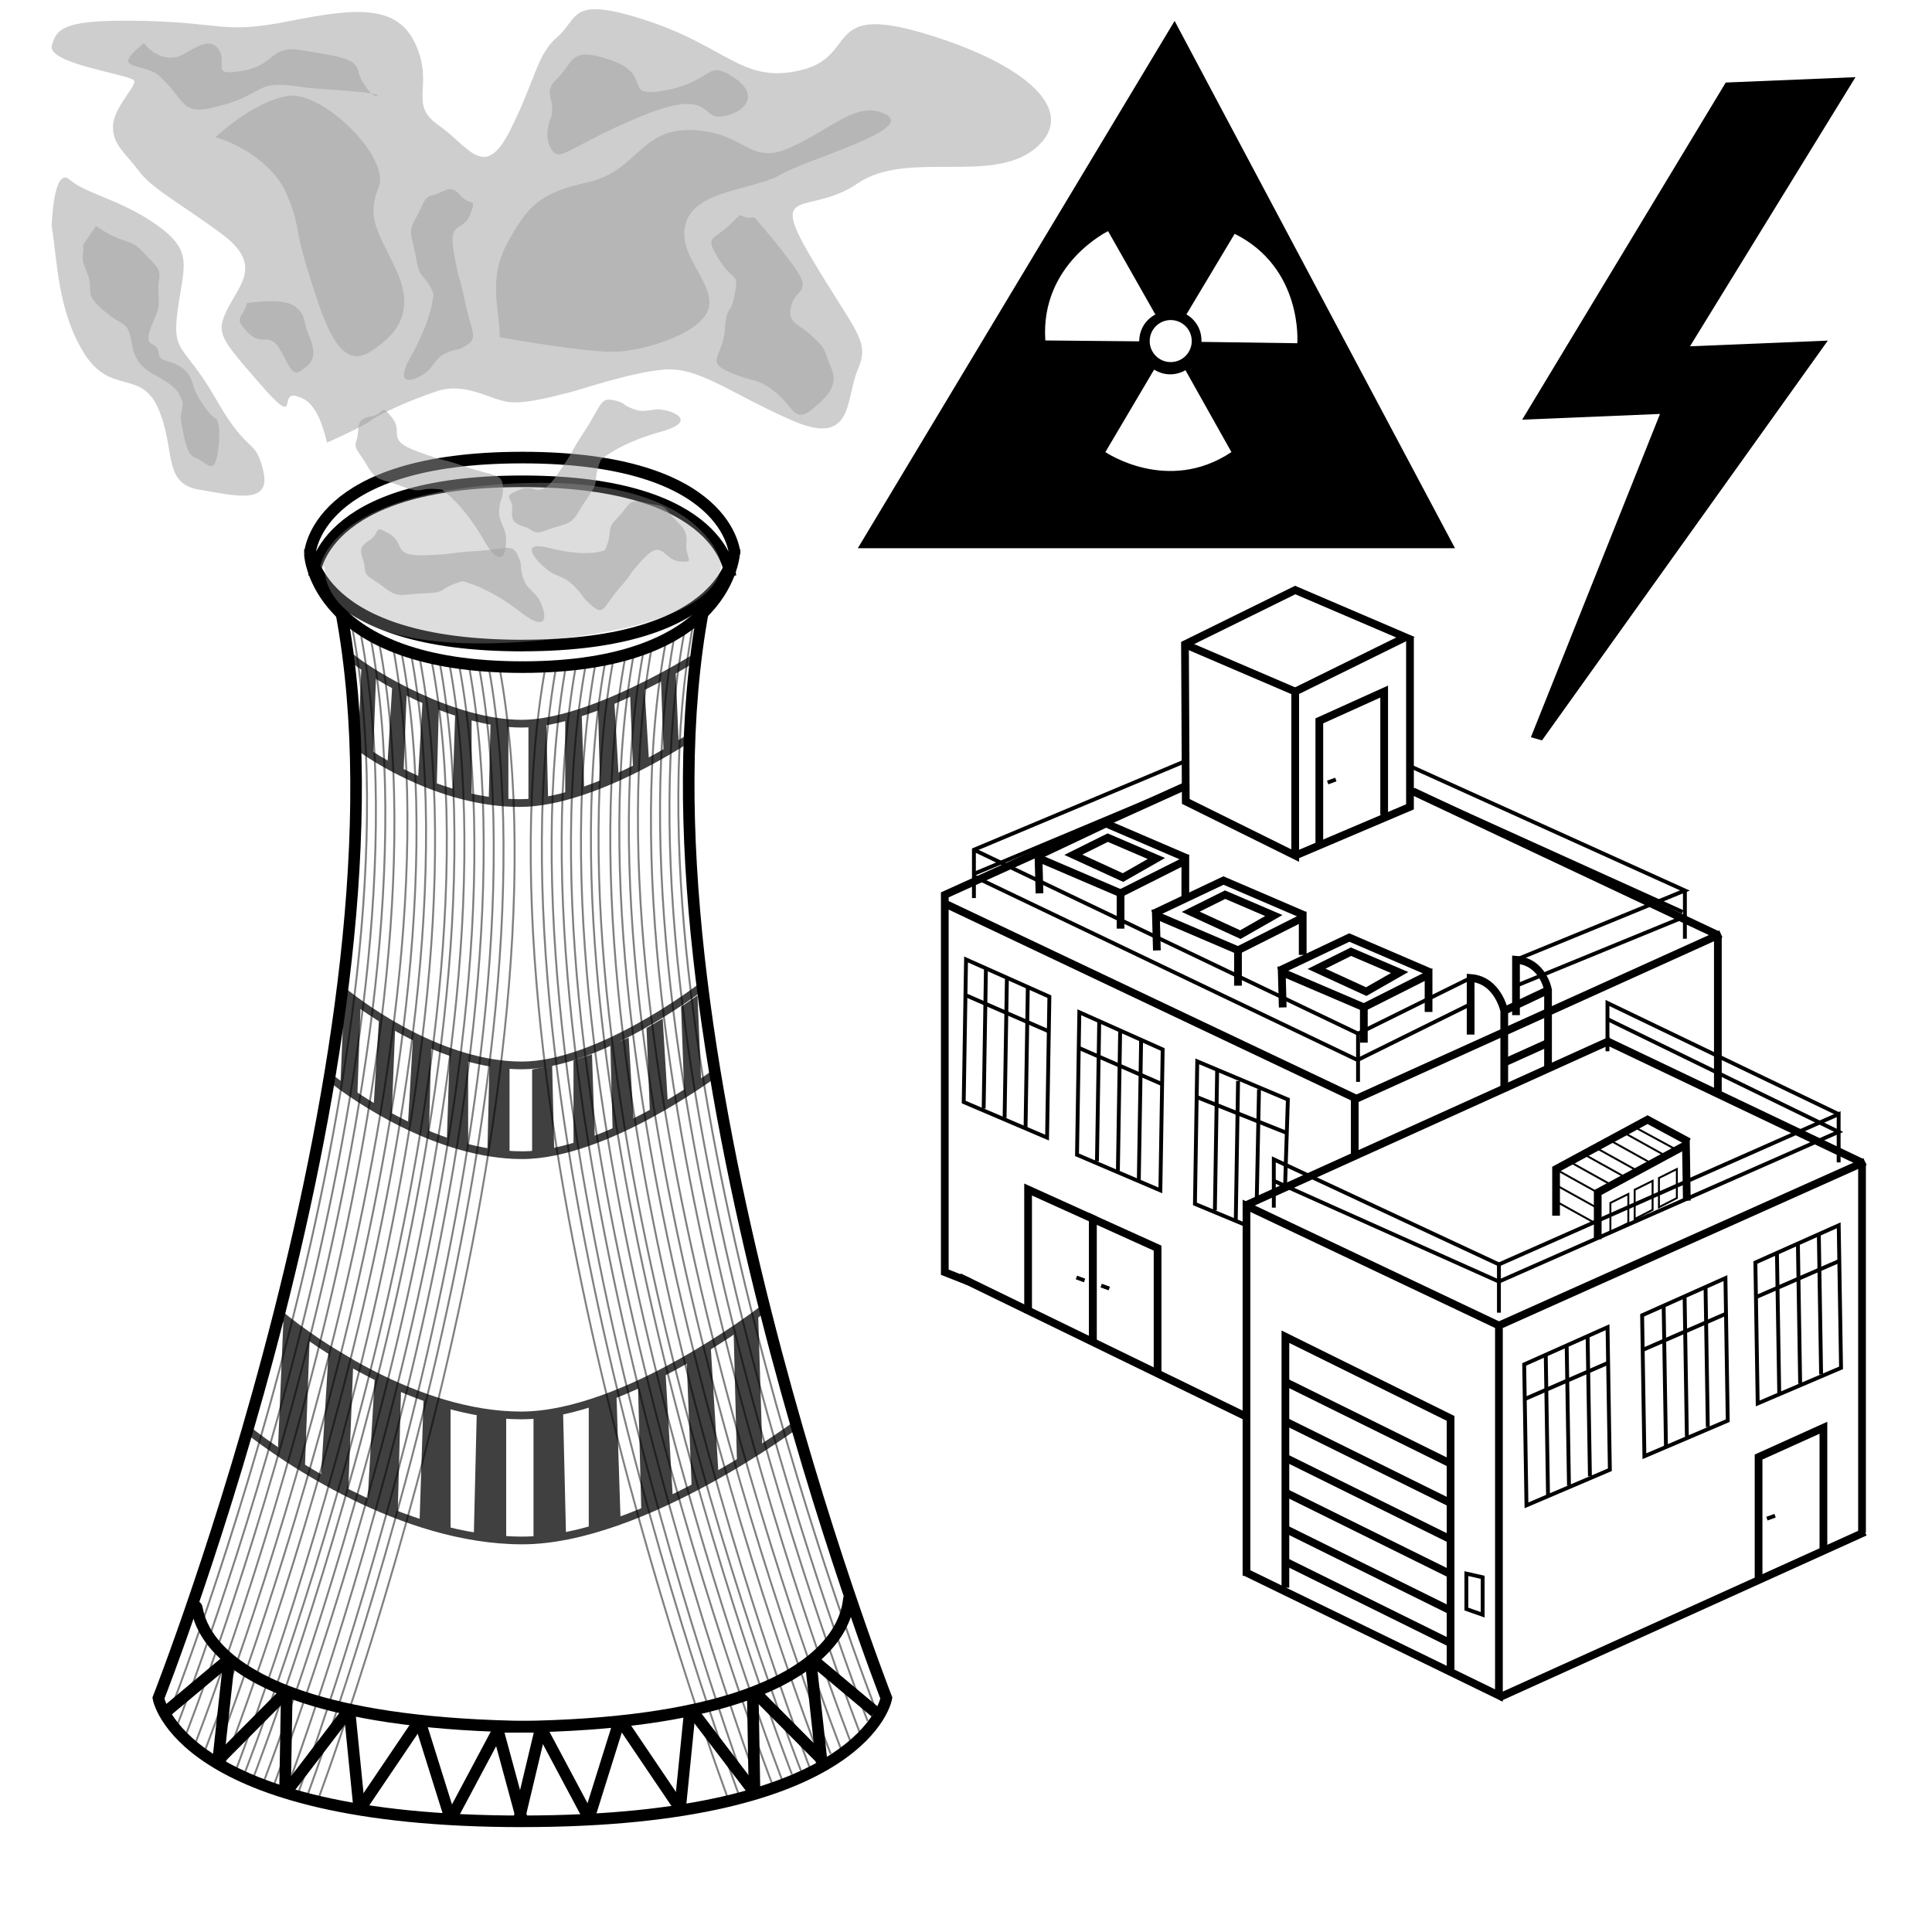 <?xml version="1.0" encoding="utf-8"?>
<!-- Generator: Adobe Illustrator 25.3.0, SVG Export Plug-In . SVG Version: 6.00 Build 0)  -->
<svg version="1.1" xmlns="http://www.w3.org/2000/svg" xmlns:xlink="http://www.w3.org/1999/xlink" x="0px" y="0px"
	 viewBox="0 0 500 500" style="enable-background:new 0 0 500 500;" xml:space="preserve">
<style type="text/css">
	.st0{fill:none;stroke:#000000;stroke-width:3;stroke-miterlimit:10;}
	.st1{opacity:0.75;}
	.st2{fill:none;stroke:#000000;stroke-width:2;stroke-miterlimit:10;}
	.st3{opacity:0.5;}
	.st4{fill:none;stroke:#000000;stroke-width:0.5;stroke-miterlimit:10;}
	.st5{opacity:0.5;fill:#9E9E9E;}
	.st6{opacity:0.35;fill:#9E9E9E;}
	.st7{fill:none;stroke:#000000;stroke-miterlimit:10;}
</style>
<g id="pipe">
	<g>
		<path class="st0" d="M135.23,164.01"/>
		<path class="st0" d="M135.23,471.36c-88.97,0-94.23-31.89-94.23-31.89s67.66-172.01,47.36-280.75"/>
		<path class="st0" d="M135.23,122.55"/>
		<path class="st0" d="M88.35,143.82"/>
		<path class="st0" d="M135.16,164.01"/>
		<path class="st0" d="M135.16,471.35c88.97,0,94.23-31.89,94.23-31.89s-67.66-173.03-47.36-281.77"/>
		<path class="st0" d="M135.16,122.55"/>
		<path class="st0" d="M182.03,143.81"/>
		<g>
			<path class="st0" d="M80.19,142.12c0,0,1.13,24.95,55.01,24.95"/>
			<path class="st0" d="M80.19,143.37c0,0,1.13-24.95,55.01-24.95"/>
			<path class="st0" d="M190.13,142.11c0,0-1.13,24.95-55.01,24.95"/>
			<path class="st0" d="M190.13,143.37c0,0-1.13-24.95-55.01-24.95"/>
			<path class="st0" d="M80.19,143.37c0,0,1.2,29.28,55.08,29.28"/>
			<path class="st0" d="M190.05,142.74c0,0-0.99,29.91-54.87,29.91"/>
			<path class="st0" d="M81.3,149c0,0,1.11-24.44,53.9-24.44"/>
			<path class="st0" d="M189.02,149c0,0-1.11-24.44-53.9-24.44"/>
		</g>
	</g>
	<g class="st1">
		<polygon points="180.51,257.6 181.47,280.23 177.09,283.12 176.26,260.56 		"/>
		<polygon points="171.5,263.6 172.85,285.73 168.21,288.34 167.32,266.06 		"/>
		<polygon points="162.71,268.55 163.99,290.53 158.56,293.07 157.96,270.47 		"/>
		<polygon points="153.21,272.85 153.94,294.95 148.42,296.81 148.42,274.39 		"/>
		<polygon points="142.9,275.75 143.43,298.02 137.71,298.77 137.71,276.79 		"/>
		<path class="st2" d="M85.28,278.76c6.74,5.39,28.2,20.2,49.84,20.2s49.95-21.23,49.95-21.23"/>
		<path class="st2" d="M88.68,256.42c6.26,5.15,26.22,19.31,46.34,19.31s46.44-20.3,46.44-20.3"/>
		<polygon points="89.07,257.79 88.11,280.42 92.49,283.31 93.31,260.75 		"/>
		<polygon points="98.08,263.79 96.72,285.92 101.37,288.53 102.26,266.25 		"/>
		<polygon points="106.87,268.74 105.59,290.72 111.01,293.26 111.62,270.66 		"/>
		<polygon points="116.36,273.04 115.64,295.14 121.16,297 121.16,274.58 		"/>
		<polygon points="126.68,275.2 126.15,297.46 131.87,298.22 131.87,276.23 		"/>
	</g>
	<g class="st1">
		<polygon points="174.81,172.7 175.66,192.88 171.77,195.46 171.04,175.34 		"/>
		<polygon points="166.8,178.05 168.01,197.78 163.88,200.11 163.09,180.24 		"/>
		<polygon points="158.99,181.54 160.13,201.15 155.3,203.41 154.77,183.26 		"/>
		<polygon points="150.55,184.95 151.19,204.66 146.28,206.31 146.28,186.33 		"/>
		<polygon points="141.38,186.89 141.85,206.74 136.76,207.41 136.76,187.81 		"/>
		<path class="st2" d="M91.25,192.03c5.99,4.8,23.97,15.8,43.21,15.8s44.41-17.19,44.41-17.19"/>
		<path class="st2" d="M90.78,170.06c5.57,4.59,26.39,17.23,44.27,17.23s45.07-17.23,45.07-17.23"/>
		<polygon points="93.52,172.87 92.67,193.05 96.56,195.63 97.3,175.51 		"/>
		<polygon points="101.53,177.18 100.33,196.91 104.46,199.24 105.25,179.37 		"/>
		<polygon points="109.35,181.54 108.21,201.15 113.03,203.41 113.57,183.26 		"/>
		<polygon points="117.79,184.95 117.14,204.66 122.05,206.31 122.05,186.33 		"/>
		<polygon points="126.96,186.89 126.49,206.74 131.57,207.41 131.57,187.81 		"/>
	</g>
	<g class="st3">
		<g>
			<path class="st4" d="M43.83,443.34c0,0,67.66-172.01,47.36-280.75"/>
			<path class="st4" d="M46,446.14c0,0,67.83-172.47,47.48-281.49"/>
			<path class="st4" d="M47.79,449.76c0,0,68.69-174.64,48.08-285.04"/>
			<path class="st4" d="M50,452.61c0,0,68.87-175.1,48.21-285.79"/>
			<path class="st4" d="M52.98,453.16c0,0,69.17-176.24,48.67-286.08"/>
			<path class="st4" d="M55.57,454.64c0,0,68.96-175.35,48.4-285.49"/>
			<path class="st4" d="M57.8,457.17c0,0,69.39-176.43,48.57-287.95"/>
			<path class="st4" d="M60.69,459.02c0,0,68.84-176.67,47.97-288.49"/>
		</g>
		<path class="st4" d="M63.26,459.02c0,0,69.27-176.35,48.49-287.82"/>
		<g>
			<path class="st4" d="M65.59,459.96c0,0,68.8-176.92,48.16-288.76"/>
			<path class="st4" d="M67.92,461.98c0,0,69.13-177.81,48.39-290.2"/>
			<path class="st4" d="M70.7,462.41c0,0,68.87-177.54,48.21-289.76"/>
			<path class="st4" d="M73.76,464.22c0,0,67.79-179.48,47.7-291.35"/>
			<path class="st4" d="M76.61,465.54c0,0,67.57-179.76,47.42-292.67"/>
			<path class="st4" d="M79.21,465.54c0,0,67.59-179.32,47.31-292.67"/>
			<path class="st4" d="M81.85,466.99c0,0,68.09-180.12,47.44-294.12"/>
		</g>
	</g>
	<g class="st3">
		<g>
			<path class="st4" d="M226.71,442.58c0,0-67.66-172.01-47.36-280.75"/>
			<path class="st4" d="M224.54,445.38c0,0-67.83-172.47-47.48-281.49"/>
			<path class="st4" d="M222.75,449c0,0-68.69-174.64-48.08-285.04"/>
			<path class="st4" d="M220.54,451.84c0,0-68.87-175.1-48.21-285.79"/>
			<path class="st4" d="M217.56,452.39c0,0-69.17-176.24-48.67-286.08"/>
			<path class="st4" d="M214.97,453.88c0,0-68.96-175.35-48.4-285.49"/>
			<path class="st4" d="M212.74,456.41c0,0-69.39-176.43-48.57-287.95"/>
			<path class="st4" d="M209.85,458.25c0,0-68.84-176.67-47.97-288.49"/>
		</g>
		<path class="st4" d="M207.28,458.25c0,0-69.27-176.35-48.49-287.82"/>
		<g>
			<path class="st4" d="M204.95,459.19c0,0-68.8-176.92-48.16-288.76"/>
			<path class="st4" d="M202.62,461.22c0,0-69.13-177.81-48.39-290.2"/>
			<path class="st4" d="M199.84,461.65c0,0-68.87-177.54-48.21-289.76"/>
			<path class="st4" d="M196.78,463.46c0,0-67.79-179.48-47.7-291.35"/>
			<path class="st4" d="M193.93,464.78c0,0-67.57-179.76-47.42-292.67"/>
			<path class="st4" d="M191.33,464.78c0,0-67.59-179.32-47.31-292.67"/>
			<path class="st4" d="M188.69,466.23c0,0-68.09-180.12-47.44-294.12"/>
		</g>
	</g>
	<g class="st1">
		<polygon points="196.21,340.21 197.26,373.83 190.72,378.06 189.86,344.54 		"/>
		<polygon points="183.92,348.21 185.93,381.19 179.01,385.08 177.69,351.87 		"/>
		<polygon points="172.21,354.74 174.13,387.7 165.99,391.51 165.09,357.62 		"/>
		<polygon points="159.53,360.63 160.61,393.62 152.37,396.38 152.37,362.93 		"/>
		<polygon points="145.71,364.83 146.49,397.59 138.07,398.7 138.07,366.35 		"/>
		<path class="st2" d="M63.74,369.73c9.65,7.72,40.4,28.94,71.41,28.94s71.56-30.42,71.56-30.42"/>
		<path class="st2" d="M72.81,340.46c8.39,6.89,35.11,25.85,62.05,25.85s62.19-27.18,62.19-27.18"/>
		<polygon points="73.41,340.24 71.88,376.39 78.87,381.02 80.19,344.96 		"/>
		<polygon points="85.15,348.21 83.1,381.64 90.13,385.59 91.46,351.92 		"/>
		<polygon points="96.98,356.71 95.14,388.19 102.92,391.83 103.79,359.46 		"/>
		<polygon points="109.65,361.13 108.6,393.2 116.61,395.89 116.61,363.37 		"/>
		<polygon points="123.4,364.91 122.62,397.52 131,398.62 131,366.43 		"/>
	</g>
	<g>
		<path class="st0" d="M142.06,446.92c-106.21,0-87.84-40.99-92.06-28.76"/>
		<path class="st0" d="M129.36,446.92c106.24,0,86.93-43.33,91.18-31.1"/>
	</g>
	<g>
		<line class="st0" x1="42.55" y1="443.34" x2="59.32" y2="429.32"/>
		<line class="st0" x1="56.37" y1="456.41" x2="59.32" y2="429.32"/>
		<line class="st0" x1="74.22" y1="437.68" x2="56.47" y2="455.53"/>
		<line class="st0" x1="73.76" y1="464.22" x2="74.22" y2="437.68"/>
		<line class="st0" x1="90.41" y1="442.4" x2="73.76" y2="464.22"/>
		<line class="st0" x1="93" y1="468.34" x2="90.41" y2="442.4"/>
		<line class="st0" x1="116.61" y1="470.85" x2="108.6" y2="445.27"/>
		<line class="st0" x1="93" y1="468.34" x2="108.6" y2="445.27"/>
		<line class="st0" x1="116.61" y1="470.85" x2="129.36" y2="446.92"/>
	</g>
	<g>
		<line class="st0" x1="226.46" y1="443.03" x2="209.7" y2="429"/>
		<line class="st0" x1="212.65" y1="456.09" x2="209.7" y2="429"/>
		<line class="st0" x1="194.8" y1="437.36" x2="212.55" y2="455.22"/>
		<line class="st0" x1="195.26" y1="463.9" x2="194.8" y2="437.36"/>
		<line class="st0" x1="178.61" y1="442.08" x2="195.26" y2="463.9"/>
		<line class="st0" x1="176.01" y1="468.02" x2="178.61" y2="442.08"/>
		<line class="st0" x1="152.41" y1="470.53" x2="160.42" y2="444.96"/>
		<line class="st0" x1="176.01" y1="468.02" x2="160.42" y2="444.96"/>
		<line class="st0" x1="152.41" y1="470.53" x2="139.66" y2="446.6"/>
	</g>
	<line class="st0" x1="128.54" y1="446.68" x2="135.23" y2="471.36"/>
	<line class="st0" x1="140.22" y1="446.14" x2="134.21" y2="471.35"/>
</g>
<g id="steam_clouds">
	<path class="st5" d="M84.63,114.55c-1.98-8.16-4.35-11.33-8.31-12.12c-3.96-0.79,1.19,8.7-9.1-3.16s-11.47-13.05-8.31-19.38
		c3.16-6.33,9.17-11.44-1.55-19.37s-17.84-11.49-21.4-16.24s-6.73-6.73-6.73-11.47s5.93-10.29,5.54-11.87
		c-0.4-1.58-22.55-4.35-21.36-9.1s3.56-6.91,24.13-6.42s20.18,3.47,37.58,0s28.01-4.26,32.6,6.42s-2.14,15.03,5.78,20.57
		s11.87,14.64,18.59,1.19c6.73-13.45,6.73-19.38,12.26-24.13c5.54-4.75,2.77-10.86,23.34-4.05s24.53,16.31,39.56,12.75
		c15.03-3.56,5.54-17.41,32.04-9.49S279.28,28.85,268,38.34s-33.24,0.4-46,9.1s-23.44,0-11.97,19.38
		c11.47,19.38,15.23,21.28,11.97,28.84c-3.26,7.56-0.89,20.26-17.11,13.11c-16.22-7.14-24.13-13.95-33.23-13.11
		c-9.1,0.83-22.55,5.58-24.53,5.97c-1.98,0.4-11.08,3.16-15.82,2.37c-4.75-0.79-11.08-5.14-18.2-2.77
		c-7.12,2.37-15.03,5.98-17.01,7.54S84.63,114.55,84.63,114.55z"/>
	<path class="st5" d="M55.75,35.52c4.75,1.19,15.03,6.33,18.59,15.03s1.58,7.52,5.54,20.18c3.96,12.66,7.91,25.28,15.82,20.36
		s11.87-11.22,6.33-22.32s-6.73-13.07-3.96-20.59c2.77-7.52-14.64-24.92-23.74-23.34C65.25,26.43,55.75,35.52,55.75,35.52z"/>
	<path class="st5" d="M129.33,87.26c0-7.3-3.16-14.93,1.98-24.37c5.14-9.44,8.31-13,20.97-15.77c12.66-2.77,13.45-14.24,27.3-13.45
		c13.85,0.79,14.24,9.49,25.32,4.35s17.35-12.26,24.5-8.31s-20.55,11.47-27.27,15.43s-21.76,3.96-24.53,12.26
		c-2.77,8.31,6.73,14.9,5.93,21.69c-0.79,6.79-16.22,11.54-23.74,11.93C152.27,91.43,129.33,87.26,129.33,87.26z"/>
	<path class="st5" d="M13.37,58.46c1.5,9.15,1.5,21.81,8.35,32.89s14.8,4.09,19.27,14.44s1.04,19.32,10.4,20.9s18.86,4.12,16.75-4.8
		c-2.11-8.92-3.69-3.64-12.13-18.41s-11.6-11.6-10.02-23.21c1.58-11.6,4.08-15.14-5.08-21.81s-18.65-8.25-22.87-11.95
		S13.37,58.46,13.37,58.46z"/>
	<path class="st5" d="M112.19,76.05c-2.64-6.07-3.45-3.16-4.49-9.23c-1.05-6.07-2.38-6.33,0-10.55s1.86-5.27,4.49-5.8
		s4.22-3.16,6.86,0c2.64,3.16,4.48,0.26,2.64,5.01s-5.8,1.32-4.22,10.02c1.58,8.7,1.32,5.01,2.9,12.66
		c1.58,7.65,3.43,9.23,0.53,11.08c-2.9,1.85-2.11,0.75-4.75,1.82c-2.64,1.08-2.9,1.87-4.75,4.24s-10.59,6.67-5.03-3.13
		S112.19,76.05,112.19,76.05z"/>
	<path class="st5" d="M21.46,63.4c0.53,3.16-1.05,2.11,1.05,7.12c2.11,5.01-1.32,5.01,4.22,9.76s6.33,2.37,7.38,8.7
		c1.05,6.33,5.01,7.34,8.18,9.34c3.16,2,3.96,3.06,4.75,5.17c0.79,2.11-0.79,2.9,0,6.59c0.79,3.69,1.32,7.71,3.43,8.34
		s4.23,3.8,5.28,1.16c1.05-2.64,1.59-10.55,0-11.34c-1.59-0.79-3.96-4.48-5.02-6.59c-1.05-2.11-0.79-4.75-4.22-6.86
		c-3.43-2.11-5.24-0.84-5.52-3.71c-0.28-2.88-4.1-0.77-1.93-6.31c2.17-5.54,2.21-4.75,1.93-9.23c-0.28-4.48,1.7-4.48-1.93-8.18
		s-3.36-3.96-7.32-5.27s-6.86-3.62-6.86-3.62L21.46,63.4z"/>
	<path class="st5" d="M142.69,30.16c1.15-4.75-2.55-6.07,1.67-10.02c4.22-3.96,2.9-8.44,13.98-4.48
		c11.08,3.96,2.11,10.02,14.24,7.65s10.15-8.18,17.47-3.16s1.78,9.49-3.49,10.02c-5.27,0.53-2.37-7.65-20.84,0
		s-20.75,12.13-23.04,8.44C140.41,34.91,142.69,30.16,142.69,30.16z"/>
	<path class="st5" d="M37.29,11.18c2.37,3.16,6.59,4.84,10.02,2.95c3.43-1.89,7.29-4.74,9.45-1.08s-2.59,6.83,6.11,5.25
		s6.86-6.8,15.56-5.25s13.45,1.82,14.24,5.25c0.79,3.43,4.22,7.35,5.01,6.45c0.79-0.91-14.94-1.7-17.49-1.96
		c-2.55-0.26-8.55-1.58-11.75-0.26c-3.2,1.32-5.31,3.21-10.32,4.51c-5.01,1.3-8.44,2.62-11.34-1.08s-3.13-3.92-5.39-6.18
		c-2.26-2.26-7.01-2.26-8.06-3.58C32.27,14.87,37.29,11.18,37.29,11.18z"/>
	<path class="st5" d="M63.92,78.43c-1.05,4.22-3.69,3.43,0,7.38c3.69,3.96,5.4,0.32,7.91,3.72c2.51,3.4,3.43,8.15,5.8,6.57
		c2.37-1.58,4.84-3.11,2.55-8.68s-0.7-5.3-3.61-7.94C73.68,76.85,63.92,78.43,63.92,78.43z"/>
	<path class="st5" d="M195.26,56.27c-5.01,0.53-1.94-2.54-6.25,1.76c-4.3,4.3-6.94,2.72-2.98,9.05c3.96,6.33,5.29,3.16,4.09,9.23
		c-1.19,6.07-1.98,1.85-2.51,8.97c-0.53,7.12-5.37,8.28,1.4,11.13c6.77,2.85,6.77,1.27,11.52,4.96s5.01,8.44,9.76,4.48
		c4.75-3.96,6.59-6.59,4.75-10.81c-1.85-4.22-0.79-4.25-4.75-7.93c-3.96-3.68-6.59-3.41-5.54-7.9c1.05-4.48,5.54-3.43,1.05-9.76
		C201.33,63.13,195.26,56.27,195.26,56.27z"/>
	<path class="st5" d="M119.69,150.43c-6.38,1.75-3.62,2.96-9.78,3.13s-6.6,1.46-10.44-1.5c-3.84-2.96-4.96-2.59-5.1-5.27
		c-0.15-2.69-2.53-4.63,0.98-6.79s0.9-4.4,5.34-1.9c4.44,2.5,0.48,5.93,9.32,5.6s5.15-0.59,12.94-1.07
		c7.8-0.48,9.63-2.08,11.04,1.06c1.41,3.13,0.44,2.19,1.13,4.96c0.69,2.76,1.44,3.14,3.52,5.3c2.09,2.17,5.09,11.44-3.81,4.54
		C125.91,151.59,119.69,150.43,119.69,150.43z"/>
	<path class="st5" d="M156.57,142.37c2.33-5.17-0.08-5,3.25-8.4c3.33-3.4,2.66-4.99,6.92-3.9s4.62,0.12,6.62,2.85
		c2,2.74,4.72,3.52,4.29,7.62s2.63,5.08-1.64,4.78s-4.49-5.96-9.22-0.99s-2.46,3.32-6.5,7.9c-4.03,4.58-3.92,7.22-6.94,4.68
		s-1.81-2.07-4.17-4.6c-2.36-2.53-3.04-2.53-5.75-3.71s-11-9.31-1.09-6.75C152.25,144.41,156.57,142.37,156.57,142.37z"/>
	<path class="st5" d="M114.36,126.71c-6.57-0.81-4.48,1.36-10.23-0.81c-5.76-2.18-6.66-1.16-9.09-5.35c-2.43-4.2-3.6-4.28-2.72-6.82
		c0.88-2.54-0.59-5.24,3.48-5.91c4.07-0.67,2.5-3.73,5.66,0.27c3.15,4-1.81,5.67,6.49,8.72c8.3,3.05,4.99,1.41,12.38,3.93
		c7.39,2.52,9.69,1.73,9.81,5.17c0.12,3.44-0.43,2.2-0.84,5.02c-0.41,2.82,0.14,3.45,1.25,6.24c1.11,2.8,0.37,12.51-5.25,2.75
		C119.68,130.15,114.36,126.71,114.36,126.71z"/>
	<path class="st5" d="M155.48,119.02c-2.43,6.15,0.2,4.68-3.36,9.7c-3.55,5.03-2.8,6.16-7.47,7.45s-5.04,2.41-7.28,0.92
		s-5.22-0.75-4.84-4.85s-2.98-3.36,1.68-5.41c4.66-2.05,5.03,3.17,10.07-4.09c5.04-7.27,2.61-4.47,6.91-11
		c4.29-6.52,4.11-8.95,7.47-8.2s2.02,0.97,4.64,2.07c2.63,1.11,3.37,0.73,6.36,0.36s12.21,2.79,1.34,5.77
		C160.15,114.73,155.48,119.02,155.48,119.02z"/>
	<path class="st6" d="M82.85,146.74c0,0,1.98-19.3,50.34-21.62s53.31,20.23,53.31,20.23s4.48,16.69-50.28,20.7
		c-54.76,4.01-52.19-19.31-52.19-19.31"/>
</g>
<g id="building">
	<g id="back_box">
		<polyline class="st2" points="445.36,241.69 350.61,284.55 350.61,299.18 		"/>
		<g>
			<line class="st2" x1="248.23" y1="330.48" x2="322.59" y2="366.66"/>
			<line class="st2" x1="444.58" y1="283.04" x2="444.58" y2="242.37"/>
			<polyline class="st2" points="306.67,203.47 244.51,231.59 244.51,329.24 250.69,331.67 			"/>
			<line class="st2" x1="365.65" y1="204.79" x2="444.47" y2="241.94"/>
			<line class="st2" x1="244.84" y1="233.98" x2="351.46" y2="284.55"/>
		</g>
		<g id="door_2_">
			<polyline id="door_3_" class="st2" points="282.85,347.78 282.85,315.44 266.07,307.85 266.07,339.82 			"/>
			<line class="st7" x1="280.69" y1="331.39" x2="278.58" y2="330.61"/>
		</g>
		<g id="door_4_">
			<polyline id="door_5_" class="st2" points="299.58,355.35 299.58,323.01 282.8,315.42 282.8,347.39 			"/>
			<line class="st7" x1="287.08" y1="333.47" x2="284.98" y2="332.7"/>
		</g>
		<g id="windows_1_">
			<g>
				<polyline class="st7" points="332.59,306.51 333.3,284.55 309.85,274.68 309.25,311.57 322.59,317.12 				"/>
				<line class="st7" x1="320.41" y1="279.77" x2="319.82" y2="315.68"/>
				<line class="st7" x1="325.83" y1="281.9" x2="325.24" y2="310.73"/>
				<line class="st7" x1="315" y1="276.98" x2="314.41" y2="313.25"/>
				<line class="st7" x1="333.02" y1="293.2" x2="309.86" y2="283.97"/>
			</g>
			<g>
				<polygon class="st7" points="300.9,271.6 300.3,308.07 278.73,298.86 279.33,261.97 				"/>
				<line class="st7" x1="289.89" y1="267.06" x2="289.31" y2="302.97"/>
				<line class="st7" x1="295.32" y1="269.19" x2="294.72" y2="305.62"/>
				<line class="st7" x1="284.48" y1="264.27" x2="283.89" y2="300.54"/>
				<line class="st7" x1="300.58" y1="280.5" x2="279.35" y2="271.26"/>
			</g>
			<g>
				<polygon class="st7" points="271.58,257.94 270.98,294.41 249.41,285.21 250.01,248.31 				"/>
				<line class="st7" x1="260.58" y1="253.41" x2="259.99" y2="289.31"/>
				<line class="st7" x1="266" y1="255.53" x2="265.41" y2="291.96"/>
				<line class="st7" x1="255.16" y1="250.61" x2="254.57" y2="286.89"/>
				<line class="st7" x1="271.27" y1="266.84" x2="250.03" y2="257.6"/>
			</g>
		</g>
		<g id="door_6_">
			<polyline id="door_7_" class="st2" points="358.22,210.94 358.22,178.98 341.44,186.56 341.44,218.91 			"/>
			<line class="st7" x1="343.6" y1="202.51" x2="345.71" y2="201.74"/>
		</g>
		<g>
			<polyline class="st2" points="335.2,178.98 363.74,164.92 335.2,152.7 306.67,166.75 306.88,207.41 335.2,221.43 335.2,178.32 
							"/>
			<path class="st2" d="M363.74,189.91"/>
			<line class="st2" x1="335.2" y1="178.98" x2="306.67" y2="166.75"/>
			<path class="st2" d="M342.44,219.22"/>
			<path class="st2" d="M342.44,219.22"/>
			<polyline class="st2" points="335.2,221.43 364.9,208.81 364.9,164.92 			"/>
		</g>
		<g>
			<g>
				<polyline class="st2" points="269.02,231.2 268.77,222.08 290,231.17 290,240.33 				"/>
				<polyline class="st2" points="290,231.17 306.76,222.74 306.76,232.37 				"/>
				<polyline class="st2" points="268,221.75 286.24,213.12 307.32,222.18 				"/>
				<polygon class="st2" points="277.77,221.21 286.68,216.78 299.27,222.18 290.63,227.11 				"/>
			</g>
			<g>
				<polyline class="st2" points="299.4,245.97 299.15,236.85 320.39,245.93 320.39,255.09 				"/>
				<polyline class="st2" points="320.39,245.93 337.14,237.5 337.14,247.13 				"/>
				<polyline class="st2" points="298.38,236.52 316.63,227.88 337.71,236.94 				"/>
				<polygon class="st2" points="308.15,235.97 317.06,231.54 329.66,236.94 321.01,241.88 				"/>
			</g>
			<g>
				<polyline class="st2" points="331.97,260.72 331.72,251.6 352.96,260.69 352.96,269.84 				"/>
				<polyline class="st2" points="352.96,260.69 369.71,252.25 369.71,261.89 				"/>
				<polyline class="st2" points="330.95,251.27 349.2,242.63 370.28,251.69 				"/>
				<polygon class="st2" points="340.72,250.73 349.63,246.3 362.23,251.69 353.58,256.63 				"/>
			</g>
		</g>
		<g id="safety_border">
			<polyline class="st7" points="252.05,232.41 252.05,219.92 306.67,197.01 			"/>
			<polyline class="st7" points="436.05,242.95 436.05,230.46 364.9,198.27 436.05,230.46 392.34,248.38 			"/>
			<polyline class="st7" points="380.6,253.09 351.46,267.5 351.46,279.99 			"/>
			<line class="st7" x1="252.05" y1="219.92" x2="351.46" y2="267.5"/>
			<g>
				<line class="st7" x1="252.05" y1="226.82" x2="351.46" y2="274.4"/>
				<line class="st7" x1="380.6" y1="259.86" x2="351.46" y2="274.27"/>
				<line class="st7" x1="252.05" y1="226.16" x2="306.67" y2="203.25"/>
				<line class="st7" x1="435.46" y1="236.02" x2="364.31" y2="203.82"/>
				<line class="st7" x1="436.54" y1="237.01" x2="392.83" y2="254.93"/>
			</g>
		</g>
	</g>
	<g id="front_box">
		<g id="box_carcas">
			<polyline class="st2" points="322.13,406.78 387.92,438.8 387.92,343.05 482.66,300.64 			"/>
			<line class="st2" x1="387.92" y1="439.33" x2="482.66" y2="396.47"/>
			<line class="st2" x1="481.89" y1="396.63" x2="481.89" y2="300.88"/>
			<polyline class="st2" points="322.59,407.81 322.59,312.06 387.92,343.05 			"/>
			<line class="st2" x1="322.13" y1="312.06" x2="416.87" y2="269.21"/>
			<line class="st2" x1="415.83" y1="269.4" x2="481.89" y2="300.88"/>
		</g>
		<g id="garage_door">
			<polyline class="st2" points="332.66,410.89 332.66,345.94 375.41,367.08 375.41,432.03 			"/>
			<g>
				<line class="st2" x1="332.78" y1="357.71" x2="375.53" y2="378.85"/>
				<line class="st2" x1="332.66" y1="367.85" x2="375.41" y2="388.99"/>
				<line class="st2" x1="332.78" y1="377.31" x2="375.53" y2="398.45"/>
				<line class="st2" x1="332.62" y1="386.23" x2="375.36" y2="407.37"/>
				<line class="st2" x1="332.62" y1="395.66" x2="375.36" y2="416.8"/>
				<line class="st2" x1="332.5" y1="404.04" x2="375.24" y2="425.18"/>
			</g>
		</g>
		<g id="door_1_">
			<polyline id="door" class="st2" points="455.12,409.43 455.12,377.08 471.9,369.5 471.9,401.46 			"/>
			<line class="st7" x1="457.28" y1="393.03" x2="459.39" y2="392.26"/>
		</g>
		<g id="windows">
			<g>
				<polygon class="st7" points="394.46,353.11 395.05,389.58 416.63,380.37 416.03,343.48 				"/>
				<line class="st7" x1="405.46" y1="348.57" x2="406.05" y2="384.48"/>
				<line class="st7" x1="400.04" y1="350.69" x2="400.63" y2="387.13"/>
				<line class="st7" x1="410.87" y1="345.78" x2="411.47" y2="382.05"/>
				<line class="st7" x1="394.77" y1="362" x2="416.01" y2="352.77"/>
			</g>
			<g>
				<polygon class="st7" points="424.98,340.4 425.57,376.87 447.14,367.66 446.54,330.77 				"/>
				<line class="st7" x1="435.98" y1="335.86" x2="436.56" y2="371.77"/>
				<line class="st7" x1="430.55" y1="337.98" x2="431.15" y2="374.42"/>
				<line class="st7" x1="441.39" y1="333.07" x2="441.98" y2="369.34"/>
				<line class="st7" x1="425.29" y1="349.29" x2="446.52" y2="340.06"/>
			</g>
			<g>
				<polygon class="st7" points="454.29,326.74 454.89,363.21 476.46,354 475.86,317.11 				"/>
				<line class="st7" x1="465.3" y1="322.2" x2="465.88" y2="358.11"/>
				<line class="st7" x1="459.87" y1="324.32" x2="460.47" y2="360.76"/>
				<line class="st7" x1="470.71" y1="319.41" x2="471.3" y2="355.68"/>
				<line class="st7" x1="454.61" y1="335.63" x2="475.84" y2="326.4"/>
			</g>
		</g>
		<polygon id="panel" class="st7" points="379.5,407.25 379.5,416.42 383.71,417.9 383.71,408.2 		"/>
		<g>
			<g id="ventilation">
				<polyline class="st2" points="413.49,320.71 413.49,308.64 436.32,296.31 436.55,310.73 				"/>
				<polyline class="st2" points="402.71,314.62 402.71,302.55 426.38,289.76 437.07,295.53 				"/>
				<g>
					<line class="st4" x1="402.53" y1="302.55" x2="413.49" y2="308.64"/>
					<line class="st4" x1="405.39" y1="300.19" x2="416.36" y2="306.29"/>
					<line class="st4" x1="409.2" y1="298.32" x2="420.17" y2="304.42"/>
					<line class="st4" x1="413.21" y1="297.15" x2="424.18" y2="303.24"/>
					<line class="st4" x1="416.08" y1="294.79" x2="427.04" y2="300.88"/>
					<line class="st4" x1="419.89" y1="292.92" x2="430.85" y2="299.01"/>
					<line class="st4" x1="422.86" y1="291.6" x2="433.89" y2="297.58"/>
					<line class="st4" x1="402.53" y1="306.61" x2="413.49" y2="312.7"/>
					<line class="st4" x1="402.74" y1="310.95" x2="413.71" y2="317.04"/>
				</g>
			</g>
			<polygon class="st4" points="416.77,318.12 416.77,311.31 421.41,309 421.41,316.5 416.77,318.89 			"/>
			<polygon class="st4" points="423.05,314.71 423.05,307.91 427.69,305.6 427.69,313.1 423.05,315.49 			"/>
			<polygon class="st4" points="429.33,311.66 429.33,304.86 433.97,302.55 433.97,310.05 429.33,312.44 			"/>
		</g>
		<g>
			<polyline class="st7" points="387.92,339.72 387.92,327.23 475.84,288.34 475.84,300.83 			"/>
			<polyline class="st7" points="329.66,312.53 329.66,300.04 387.92,327.23 			"/>
			<polyline class="st7" points="416.08,263.78 475.84,292.92 387.92,331.67 329.66,305.6 			"/>
			<polyline class="st7" points="475.84,288.34 416.01,259.57 416.01,272.06 			"/>
		</g>
	</g>
	<g id="ladder">
		<path class="st2" d="M389.3,282.41V261.6c0,0-1.64-7.98-8.7-8.51v14.66"/>
		<path class="st2" d="M400.63,277.05v-20.81c0,0-1.23-7.33-8.29-7.86v14.34"/>
		<line class="st2" x1="389.3" y1="261.6" x2="400.63" y2="256.24"/>
		<line class="st2" x1="389.33" y1="274.99" x2="400.66" y2="269.88"/>
	</g>
</g>
<g id="lightning">
	<polyline points="480.2,19.97 446.62,21.36 393.94,108.61 429.61,107.13 396.19,190.8 399.07,191.61 473.04,88.15 437.37,89.62 
		480.2,19.97 	"/>
</g>
<g id="radiation_hazard">
	<path d="M303.99,5.41L222,141.88h154.55L303.99,5.41z M302.98,82.83c3,0,5.44,2.43,5.44,5.44c0,3-2.43,5.44-5.44,5.44
		c-3,0-5.44-2.43-5.44-5.44C297.54,85.26,299.98,82.83,302.98,82.83z M286.77,59.82L299,81.38c-4.46,2.44-4.16,6.96-4.16,6.96
		l-24.31-0.23C269.2,68.32,286.77,59.82,286.77,59.82z M286.07,117l12.61-21.34c4.34,2.66,8.11,0.14,8.11,0.14l11.9,21.2
		C302.19,128.01,286.07,117,286.07,117z M310.94,88.48c0.15-5.09-3.9-7.11-3.9-7.11l12.49-20.86c17.75,8.86,16.21,28.32,16.21,28.32
		L310.94,88.48z"/>
</g>
</svg>
